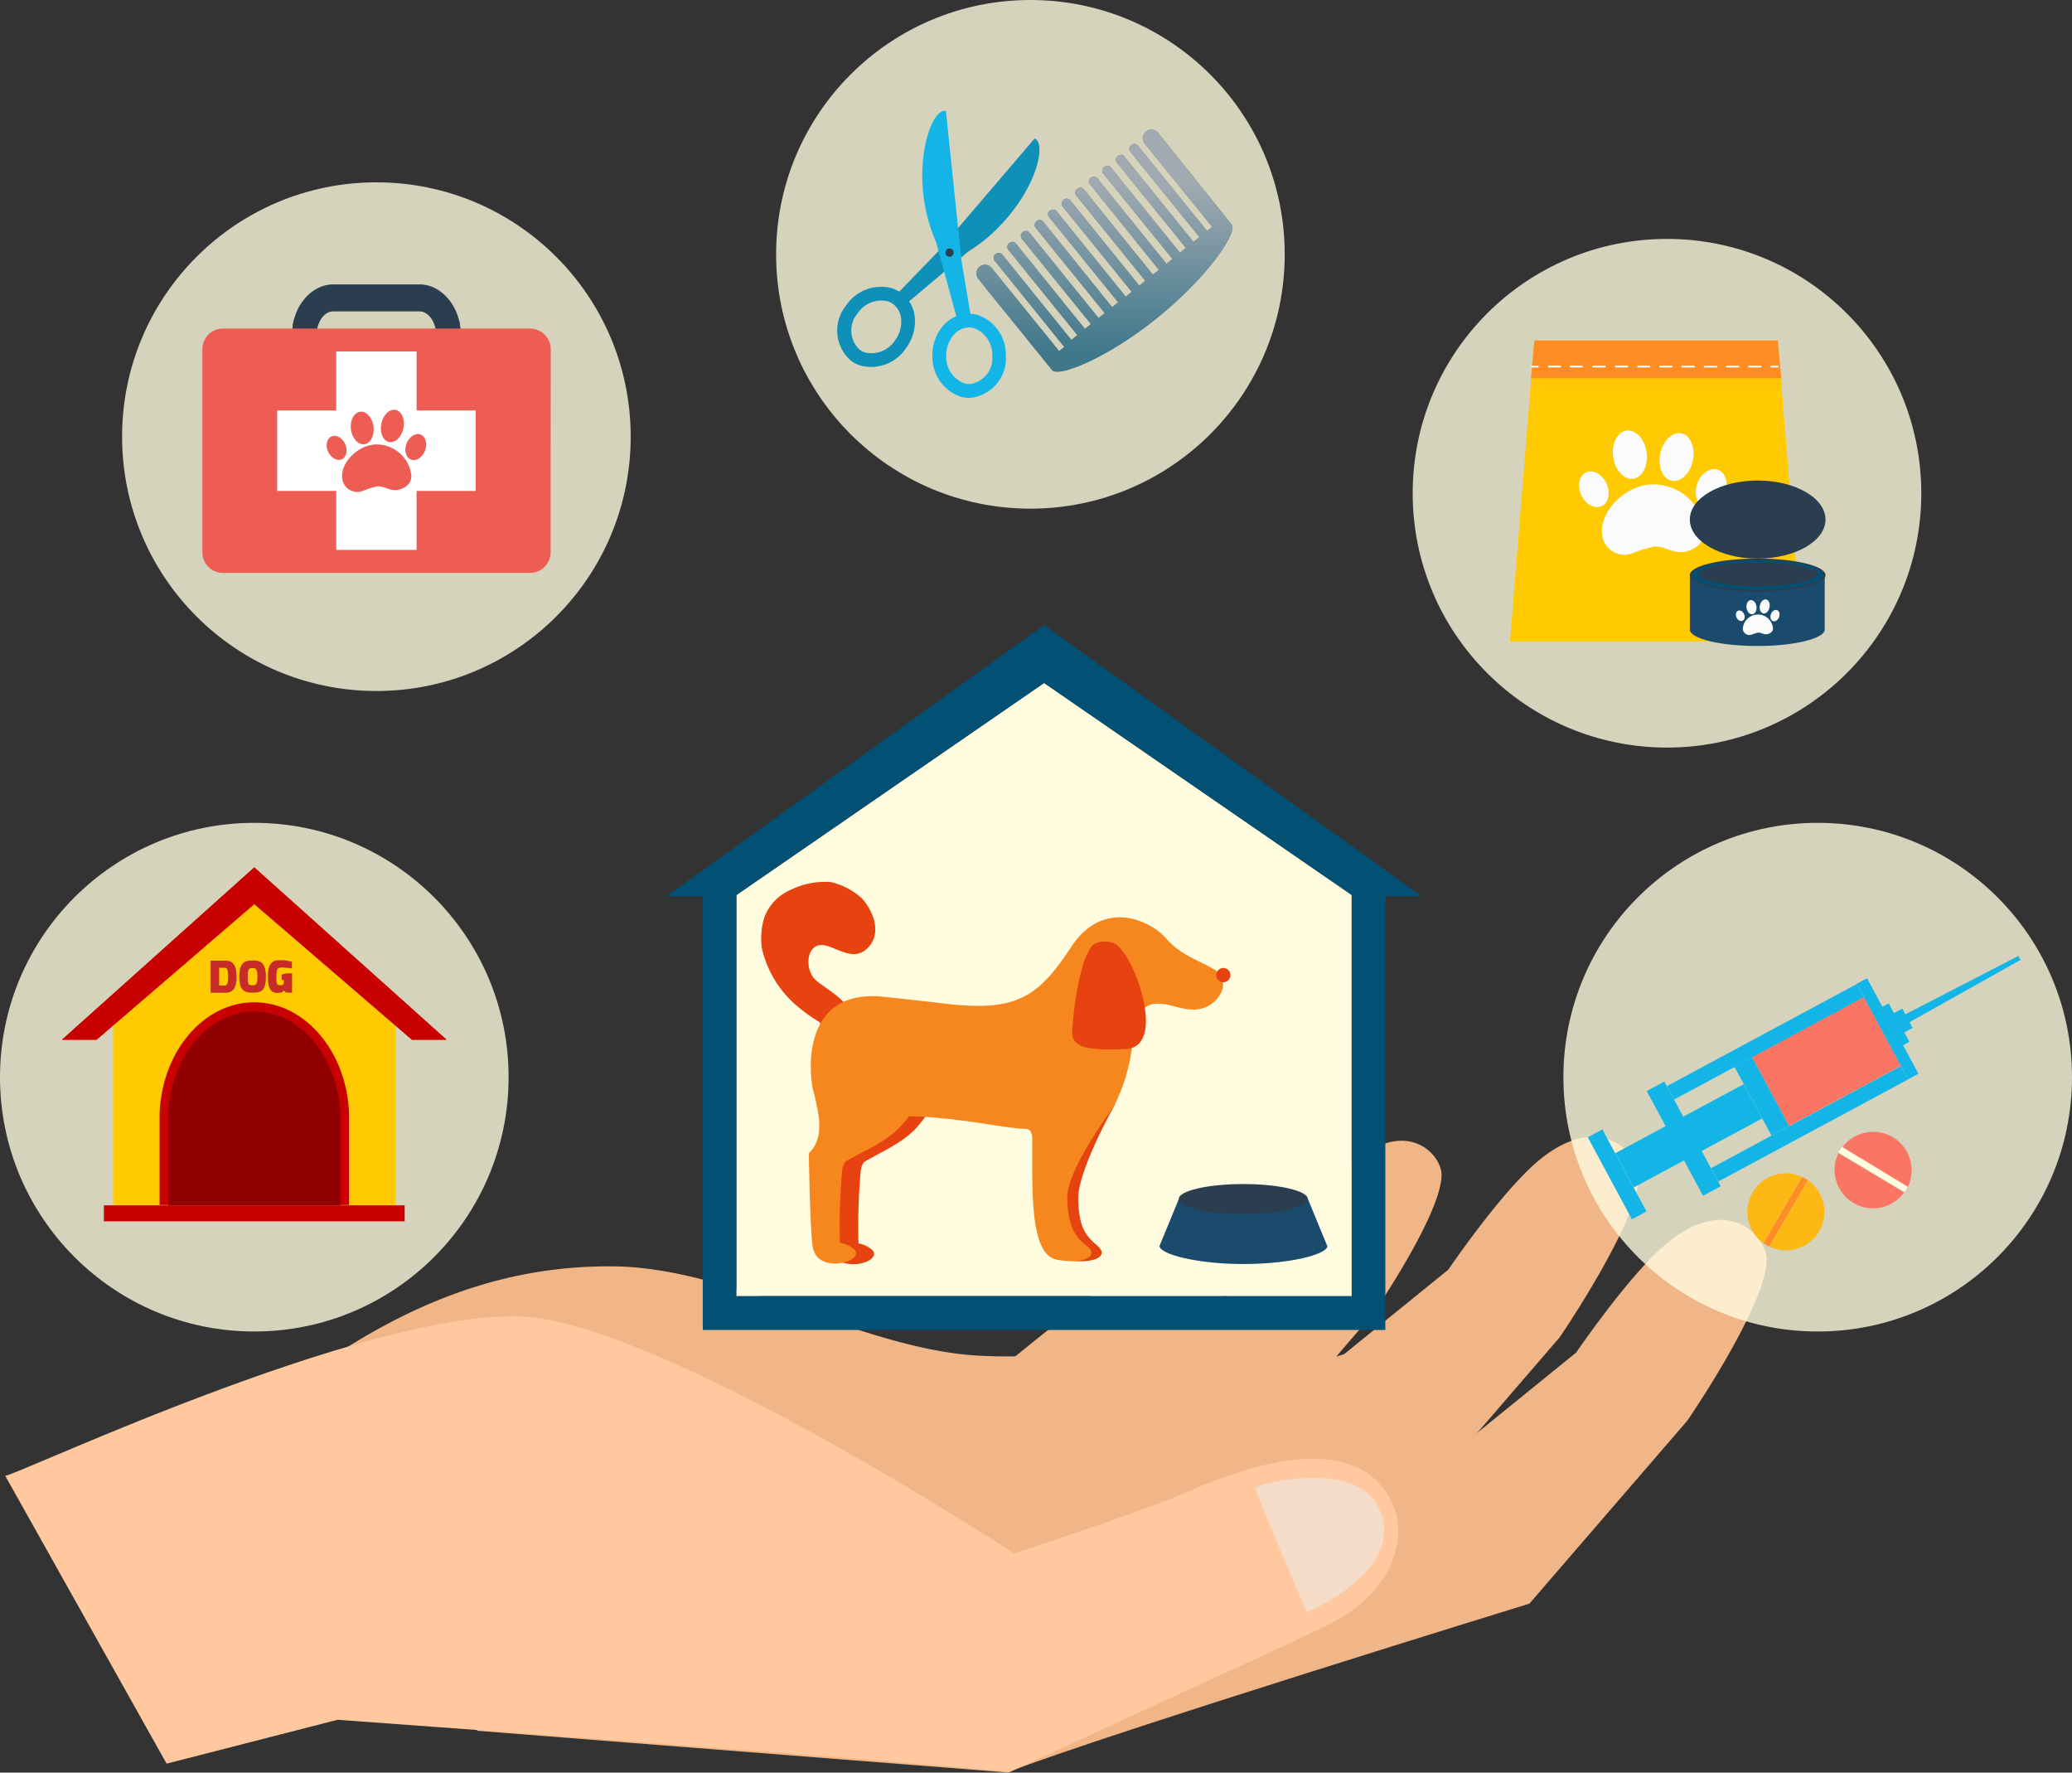 <svg xmlns="http://www.w3.org/2000/svg" viewBox="0 0 215.02 183.93"><rect x="0" y="0" width="215.02" height="183.93" fill="#333333" stroke="none"/><defs><linearGradient id="a" x1="114.65" y1="18.63" x2="114.65" y2="36.54" gradientUnits="userSpaceOnUse"><stop offset=".01" stop-color="#f1f2f2"/><stop offset="1" stop-color="#4d9eb3"/></linearGradient></defs><title>Depositphotos_52411687_02</title><g data-name="Layer 2"><g data-name="Layer 1" style="isolation:isolate"><path d="M173.09 128.91c-3.9 3.16-9.52 11.43-9.52 11.43l-10.81 8.77-16.53 5.08-12.69-.26-19.07 30c10.48-4.07 54.24-17.53 54.24-17.53l16.4-19s8.06-11.74 8.23-16.56c.08-2.5-3.93-7.05-10.25-1.93z" fill="#f0b687"/><path d="M170.07 122.17c.08-2.44-3.94-7-10.26-1.86-3.9 3.16-9.51 11.43-9.51 11.43l-10.81 8.77-.82.25 3.81-4.43s7-10.17 7.12-14.35c.06-2.11-3.42-6-8.89-1.61-3.37 2.74-8.24 9.91-8.24 9.91l-9.36 7.6-14.32 4.4h-3c-10.07 3.92-25.92 1.57-34 1A116.14 116.14 0 0 0 56.2 143l-6.69 36.59 55 4.32 9.34-13.91c9.71-3.86 31.61-12.23 31.61-12.23l16.39-19s8.05-11.77 8.22-16.6z" fill="#f0b687"/><path d="M109.41 142.39c2.7 1 5.55 1.85 8.22 2.94l2.66-2.33s7.28-8 7.91-11.6c.32-1.82-2.22-5.67-7.51-2.47-3.27 2-15.48 11.93-15.48 11.93 1.69.57 3.14 1.14 4.2 1.53z" fill="#f0b687"/><path d="M132.78 139.92c-4-2.4-7.73-1.37-12.22-.73-6.46.93-12.71 1.86-19.24 1.46-11.79-.72-25.32-9-37.28-9.24-20.61-.41-35.36 12.73-50.14 26.38.13.43.28.87.4 1.31a15 15 0 0 0 3.24 4.75 4.47 4.47 0 0 1 2.78.26c8-4.53 15-10.92 23.18-15.26 9-4.81 19.91-4.69 29.81-3.79 11 1 21.32 5.41 32.47 5.53 5 .05 10-.84 14.88-1.59 4.67-.72 9-.53 12.69-3.58 1.74-1.42 1.26-4.42-.57-5.5z" fill="#f0b687"/><path d="M144.5 156c1.75 3.79-.17 9.43-6.78 12.65-4.81 2.34-13.18 6.12-13.18 6.12l-19.82 9.13c-4.24-.71-69.69-5.45-69.69-5.45L17.29 183 .54 153.13c.9.13 40.71-18.84 55.71-16.31 15.9 2.68 49 24.38 49 24.38s13.78-4.55 17.91-6.37c13.84-6.12 19.36-3.11 21.34 1.17z" fill="#ffc89f"/><path d="M135.62 167.3s10.82-4.53 7.34-11.07c-2.58-4.83-12.61-2.23-12.67-1.85s5.33 12.92 5.33 12.92z" fill="#edf0f2" opacity=".5"/><path fill="#fffcdf" d="M76.42 134.49V92.87l31.93-22.01 31.92 22v41.63H76.42z"/><path d="M79.33 95.15a5.07 5.07 0 0 1 2.79-2.85 8 8 0 0 1 4.1-.77 7.14 7.14 0 0 1 3.24 1.7c1.33 1.52 1.93 3.63.71 5-1.85 2.11-4.11-.88-5.55 0-1 .6-.93 2.55 0 3.44 1.08 1 4.5 2.64 3.17 4.24-.75.91-2 1.66-2.74.15a17.29 17.29 0 0 1-2.4-1.73 11 11 0 0 1-3.6-6 7.45 7.45 0 0 1 .28-3.18z" fill="#e74310"/><path d="M115.7 114.61s-3.87 6.86-3.81 9.78.72 3.79 2 4.88-.38 1.9-3.08 1.51c-2.94-.43-2.51-7.49-2.55-11.84s1.41-4.35 1.41-4.35z" fill="#e74310"/><path d="M85.7 108.66a2.72 2.72 0 0 1 .43-2 .23.23 0 0 1 .39-.09c.44.39 1.84.28 2.46.47a38.15 38.15 0 0 1 3.66 1.48 33.33 33.33 0 0 1 3.47 1.73 5.48 5.48 0 0 1 2.06 1.75v.06a.09.09 0 0 1-.05.11 17.68 17.68 0 0 1-3.06 4.9c-1.45 1.54-3.54 2.42-5.37 3.49a1.78 1.78 0 0 0-.37.92 65.43 65.43 0 0 0-.23 7.54 2.8 2.8 0 0 1 1.5.76c.35.48-.15.89-.59 1.11a3.73 3.73 0 0 1-1.65.28c-1.13-.05-2.26-.58-2-2.07-.22-1.57-.36-9.3-.35-9.19s0-.13 0-.18c1.89-1.84.78-5 .27-7.19a20.55 20.55 0 0 1-.57-3.88z" fill="#e74310"/><path d="M91.35 103.4c.75.06 4.34.46 6.79.75 7.28.84 9.56-.62 13-5.86s8.41-2.64 9.88-.91 3.57 2.35 4.86 3.15a1.8 1.8 0 0 1 .84 2.45 3.15 3.15 0 0 1-3.15 1.76c-2 0-5.38-2.56-6 2.89a18.64 18.64 0 0 1-2 7.21s-4.89 6.55-4.82 9.46.78 4 2.06 5-.27 1.93-3.14 1.41-2.51-7.55-2.55-11.9v-1c-.14-.26-.08-.66-.78-.68-2.09-.05-7.2-1.24-12-1.3a12.59 12.59 0 0 1-1 1.17c-1.5 1.54-3.67 2.42-5.56 3.49a1.73 1.73 0 0 0-.38.92 63.39 63.39 0 0 0-.24 7.54 2.93 2.93 0 0 1 1.55.76c.36.48-.15.89-.62 1.11-1.12.52-3.66.57-3.79-1.79-.23-1.57-.37-9.3-.36-9.19s0-.13 0-.18c1.71-1.62 1-4.26.5-6.35-.32-.82-1.82-10.57 6.91-9.91z" fill="#f6871e"/><path d="M115.82 98c2 1.34 5.28 10.65 1 10.85s-5.61-.25-5.55-1.84.69-7.5 2.18-9a2.39 2.39 0 0 1 2.37-.01z" fill="#e74310"/><circle cx="126.95" cy="101.18" r=".74" fill="#e74310"/><path d="M137.73 129.28l-2-4.86h-13.4l-2 4.86c0 .86 3.9 1.88 8.71 1.88s8.71-1 8.71-1.88z" fill="#1a4b6c"/><ellipse cx="129.02" cy="124.42" rx="6.7" ry="1.56" fill="#2b3e4f"/><path d="M147.53 93l-39.18-28.14L69.17 93h3.76v45h70.83V93zm-71.11 41.49V92.87l31.93-22 31.92 22v41.62z" fill="#025074"/><circle cx="172.99" cy="51.18" r="26.39" style="mix-blend-mode:overlay" fill="#fffbe0" opacity=".8"/><path fill="#ffca00" d="M187.02 66.56H156.7l2.52-31.22h25.27l2.53 31.22z"/><path style="mix-blend-mode:multiply" fill="#fdb813" opacity=".2" d="M184.92 40.2l-.43-4.86h-25.27l-.42 4.86h26.12z"/><path fill="#ff8d23" d="M184.85 39.25l-.36-3.91h-25.27l-.35 3.91h25.98z"/><path d="M176.9 55.07c0 1.78-1.87 2.21-2.43 2.23-1.09 0-1.71-.6-2.74-.6a12.8 12.8 0 0 0-2.28.69 2.33 2.33 0 0 1-3.18-1.81c-.41-2.43 2.42-5.32 5.26-5.32a5.37 5.37 0 0 1 5.37 4.81z" fill="#fafbfd"/><ellipse cx="165.4" cy="50.78" rx="1.44" ry="1.93" transform="rotate(-24.74 165.375 50.774)" fill="#fafbfd"/><ellipse cx="173.97" cy="47.42" rx="2.51" ry="1.73" transform="rotate(-78.6 173.979 47.416)" fill="#fafbfd"/><ellipse cx="169.34" cy="47.73" rx="1.75" ry="2.52" transform="rotate(-8.1 165.318 48.87)" fill="#fafbfd"/><ellipse cx="177.57" cy="50.66" rx="2.05" ry="1.53" transform="rotate(-69.01 177.58 50.661)" fill="#fafbfd"/><path d="M159.57 38.13H159a.1.1 0 1 1 0-.19h.58a.1.1 0 0 1 .1.1.09.09 0 0 1-.11.09z" fill="#fafbfd"/><path d="M182.71 38.13h-1.16a.1.1 0 1 1 0-.19h1.16a.1.1 0 0 1 .1.1.1.1 0 0 1-.1.09zm-2.31 0h-1.16a.1.1 0 1 1 0-.19h1.16a.1.1 0 0 1 .09.1.1.1 0 0 1-.1.09zm-2.31 0h-1.16a.1.1 0 1 1 0-.19h1.16a.1.1 0 1 1 0 .19zm-2.31 0h-1.16a.1.1 0 1 1 0-.19h1.16a.1.1 0 0 1 .1.1.1.1 0 0 1-.12.09zm-2.31 0h-1.16a.1.1 0 1 1 0-.19h1.16a.1.1 0 0 1 .1.1.1.1 0 0 1-.12.09zm-2.31 0H170a.1.1 0 0 1-.1-.1.1.1 0 0 1 .1-.1h1.16a.1.1 0 0 1 .09.1.09.09 0 0 1-.11.1zm-2.32 0h-1.16a.09.09 0 0 1-.1-.1.1.1 0 0 1 .1-.1h1.16a.1.1 0 1 1 0 .19zm-2.31 0h-1.16a.1.1 0 1 1 0-.19h1.16a.1.1 0 0 1 .1.1.1.1 0 0 1-.12.09zm-2.31 0H163a.1.1 0 0 1-.1-.1.1.1 0 0 1 .1-.1h1.16a.1.1 0 0 1 .09.1.09.09 0 0 1-.05.1zm-2.31 0h-1.16a.09.09 0 0 1-.1-.1.1.1 0 0 1 .1-.1h1.16a.1.1 0 0 1 .1.1.1.1 0 0 1-.13.1z" fill="#fafbfd"/><path d="M184.44 38.13h-.58a.1.1 0 1 1 0-.19h.58a.1.1 0 1 1 0 .19z" fill="#fafbfd"/><path d="M175.36 59.67v5.65c0 .94 3.15 1.71 7 1.71s7-.77 7-1.71v-5.65z" fill="#1a4b6c"/><ellipse cx="182.4" cy="59.67" rx="7.04" ry="1.71" fill="#2b3e4f"/><ellipse cx="182.4" cy="53.91" rx="7.04" ry="4.05" fill="#2b3e4f"/><path d="M182.4 61.19c-4 0-6.86-.8-6.86-1.53s2.82-1.53 6.86-1.53 6.86.81 6.86 1.53-2.82 1.53-6.86 1.53z" fill="#025074"/><path d="M182.4 60.84c-3.66 0-6.21-.66-6.21-1.25s2.55-1.24 6.21-1.24 6.21.66 6.21 1.24-2.55 1.25-6.21 1.25z" fill="#2b3e4f"/><path d="M184 65.16c0 .53-.55.65-.72.66-.32 0-.5-.18-.81-.18a3.73 3.73 0 0 0-.67.2.69.69 0 0 1-.94-.53 1.57 1.57 0 0 1 3.13-.15z" fill="#fafbfd"/><ellipse cx="180.6" cy="63.9" rx=".43" ry=".57" transform="rotate(-24.77 180.584 63.904)" fill="#fafbfd"/><ellipse cx="183.12" cy="62.91" rx=".74" ry=".51" transform="rotate(-78.56 183.135 62.911)" fill="#fafbfd"/><ellipse cx="181.76" cy="63" rx=".52" ry=".74" transform="rotate(-7.31 181.769 63.011)" fill="#fafbfd"/><ellipse cx="184.18" cy="63.87" rx=".61" ry=".45" transform="rotate(-68.97 184.196 63.86)" fill="#fafbfd"/><circle cx="39.06" cy="45.31" r="26.39" style="mix-blend-mode:overlay" fill="#fffbe0" opacity=".8"/><path d="M32.89 34.31c.06-.94.79-2 1.67-2h9c.88 0 1.6 1.1 1.67 2h2.55c-.07-2.46-1.93-4.8-4.22-4.8h-9c-2.29 0-4.15 2.34-4.22 4.8z" fill="#2b3e4f"/><path d="M30.49 33.21a5.27 5.27 0 0 0-.15 1.09h2.55a2.58 2.58 0 0 1 .35-1.09z" style="mix-blend-mode:multiply" fill="#2b3e4f"/><path d="M44.88 33.21a2.62 2.62 0 0 1 .35 1.09h2.55a5.35 5.35 0 0 0-.15-1.09z" style="mix-blend-mode:multiply" fill="#2b3e4f"/><path d="M57.14 57.3A2.15 2.15 0 0 1 55 59.45H23.12A2.15 2.15 0 0 1 21 57.3V36.23a2.15 2.15 0 0 1 2.14-2.14H55a2.15 2.15 0 0 1 2.15 2.14z" fill="#ed5d54"/><path fill="#fff" d="M49.36 42.59h-6.13v-6.12h-8.34v6.12h-6.13v8.35h6.13v6.12h8.34v-6.12h6.13v-8.35z"/><path d="M42.69 49.36c0 1.2-1.26 1.49-1.64 1.5-.73 0-1.15-.4-1.85-.4a8.48 8.48 0 0 0-1.54.47 1.57 1.57 0 0 1-2.14-1.22c-.27-1.64 1.63-3.59 3.55-3.59a3.63 3.63 0 0 1 3.62 3.24z" fill="#ed5d54"/><ellipse cx="34.93" cy="46.47" rx=".97" ry="1.3" transform="rotate(-24.7 34.936 46.465)" fill="#ed5d54"/><ellipse cx="40.72" cy="44.2" rx="1.7" ry="1.17" transform="rotate(-78.58 40.717 44.2)" fill="#ed5d54"/><ellipse cx="37.59" cy="44.41" rx="1.18" ry="1.7" transform="rotate(-7.36 37.58 44.414)" fill="#ed5d54"/><ellipse cx="43.14" cy="46.39" rx="1.39" ry="1.03" transform="rotate(-69 43.144 46.384)" fill="#ed5d54"/><circle cx="106.93" cy="26.39" r="26.39" style="mix-blend-mode:overlay" fill="#fffbe0" opacity=".8"/><path d="M120.18 13.78a.89.89 0 0 0-1.39 1.12l7 8.63-.53.43-7.18-8.86a.47.47 0 0 0-.65-.07l-.06.05a.47.47 0 0 0-.07.66l7.17 8.86-.62.5-7.17-8.86a.46.46 0 0 0-.65-.07l-.06.05a.47.47 0 0 0-.07.65l7.17 8.86-.62.5-7.17-8.86a.47.47 0 0 0-.66-.07l-.06.05a.47.47 0 0 0-.07.66l7.18 8.86-.62.5-7.17-8.86a.47.47 0 0 0-.65-.07h-.06a.47.47 0 0 0-.07.66l7.16 8.9-.62.5-7.17-8.86a.47.47 0 0 0-.66-.07l-.06.05a.47.47 0 0 0-.07.66l7.17 8.86-.62.5-7.17-8.86a.47.47 0 0 0-.66-.07l-.06.05a.47.47 0 0 0-.07.66l7.17 8.86-.62.5-7.17-8.86a.47.47 0 0 0-.66-.07h-.06a.47.47 0 0 0-.07.66l7.17 8.86-.62.5-7.15-8.87a.47.47 0 0 0-.66-.07l-.06.05a.47.47 0 0 0-.07.65l7.17 8.86-.64.51-7.17-8.86a.47.47 0 0 0-.66-.07l-.06.05a.47.47 0 0 0-.07.65l7.17 8.86-.62.5-7.17-8.86a.47.47 0 0 0-.66-.07l-.06.05a.47.47 0 0 0-.07.66l7.17 8.86-.62.5-7.17-8.86a.47.47 0 0 0-.66-.07l-.06.05a.47.47 0 0 0-.07.66l7.22 8.95-.53.43-7-8.63a.89.89 0 1 0-1.39 1.12l1 1.26 6.65 8.21c.67.83 5.86-1.3 11-5.47s8.31-8.8 7.64-9.63z" fill="#2b3e4f"/><path d="M120.18 13.78a.89.89 0 0 0-1.39 1.12l7 8.63-.53.43-7.18-8.86a.47.47 0 0 0-.65-.07l-.06.05a.47.47 0 0 0-.07.66l7.17 8.86-.62.5-7.17-8.86a.46.46 0 0 0-.65-.07l-.06.05a.47.47 0 0 0-.07.65l7.17 8.86-.62.5-7.17-8.86a.47.47 0 0 0-.66-.07l-.06.05a.47.47 0 0 0-.07.66l7.18 8.86-.62.5-7.17-8.86a.47.47 0 0 0-.65-.07h-.06a.47.47 0 0 0-.07.66l7.16 8.9-.62.5-7.17-8.86a.47.47 0 0 0-.66-.07l-.06.05a.47.47 0 0 0-.07.66l7.17 8.86-.62.5-7.17-8.86a.47.47 0 0 0-.66-.07l-.06.05a.47.47 0 0 0-.07.66l7.17 8.86-.62.5-7.17-8.86a.47.47 0 0 0-.66-.07h-.06a.47.47 0 0 0-.07.66l7.17 8.86-.62.5-7.15-8.87a.47.47 0 0 0-.66-.07l-.06.05a.47.47 0 0 0-.07.65l7.17 8.86-.64.51-7.17-8.86a.47.47 0 0 0-.66-.07l-.06.05a.47.47 0 0 0-.07.65l7.17 8.86-.62.5-7.17-8.86a.47.47 0 0 0-.66-.07l-.06.05a.47.47 0 0 0-.07.66l7.17 8.86-.62.5-7.17-8.86a.47.47 0 0 0-.66-.07l-.06.05a.47.47 0 0 0-.07.66l7.22 8.95-.53.43-7-8.63a.89.89 0 1 0-1.39 1.12l1 1.26 6.65 8.21c.67.83 5.86-1.3 11-5.47s8.31-8.8 7.64-9.63z" style="mix-blend-mode:multiply" opacity=".6" fill="url(#a)"/><path d="M107.51 14.45l-.14-.08L97.25 26.2l-4.06 4.2 1 1 6.27-5.28a17 17 0 0 0 4-3.45c3.02-3.47 4.03-7.43 3.05-8.22zm-9.42 12.78z" fill="#0f90b8"/><path d="M89.36 37.95a3.39 3.39 0 0 1-1-.48 4.13 4.13 0 0 1-.55-5.78 4.35 4.35 0 0 1 4.68-1.8 3.39 3.39 0 0 1 1 .48A3.58 3.58 0 0 1 94.94 33a4.69 4.69 0 0 1-.9 3.1 4.35 4.35 0 0 1-4.68 1.85zm2.73-6.69A2.91 2.91 0 0 0 89 32.52a2.71 2.71 0 0 0 .23 3.78 2 2 0 0 0 .56.28 2.91 2.91 0 0 0 3.09-1.27 3.24 3.24 0 0 0 .64-2.15 2.16 2.16 0 0 0-.86-1.63 2 2 0 0 0-.57-.28z" fill="#0f90b8"/><path d="M99.59 41.13A4.35 4.35 0 0 1 96.76 37a4.7 4.7 0 0 1 1-3.07 3.57 3.57 0 0 1 2.71-1.37 3.37 3.37 0 0 1 1.08.15 4.35 4.35 0 0 1 2.83 4.14 4.13 4.13 0 0 1-3.74 4.44 3.39 3.39 0 0 1-1.05-.16zm1.56-7.06a2 2 0 0 0-.62-.09 2.16 2.16 0 0 0-1.63.85 3.26 3.26 0 0 0-.7 2.13 2.91 2.91 0 0 0 1.82 2.8 2 2 0 0 0 .62.09 2.71 2.71 0 0 0 2.33-3 2.91 2.91 0 0 0-1.82-2.77z" fill="#13b5e6"/><path d="M99.77 27l-1.61-15.5H98c-1.25.09-2.67 3.93-2.2 8.51a17.11 17.11 0 0 0 1.34 5.11L99.29 33l1.44-.26zm-1.29.35z" fill="#13b5e6"/><circle cx="98.53" cy="26.21" r=".43" transform="rotate(-72.68 98.533 26.207)" fill="#2b3e4f"/><circle cx="188.63" cy="111.77" r="26.39" style="mix-blend-mode:overlay" fill="#fffbe0" opacity=".8"/><path fill="#13b5e6" d="M172.991 112.694l19.693-10.59.749 1.391-19.693 10.59z"/><path fill="#13b5e6" d="M177.566 121.21l19.693-10.59.748 1.39-19.693 10.591z"/><path fill="#13b5e6" d="M180.003 110.71l1.84-.99 3.832 7.125-1.84.99z"/><path fill="#13b5e6" d="M170.888 113.208l1.832-.985 5.842 10.869-1.832.985z"/><path fill="#fa7564" d="M181.829 109.708l11.599-6.238 3.832 7.125-11.6 6.238z"/><path fill="#13b5e6" d="M192.677 102.084l1.074-.578 5.33 9.907-1.074.578z"/><path fill="#13b5e6" d="M167.618 119.66l13.337-7.165 1.912 3.559-13.336 7.166z"/><path fill="#13b5e6" d="M194.804 104.759l1.198-.644 2.145 3.99-1.198.644z"/><path fill="#13b5e6" d="M197.74 106.3l-.45-.83 12.17-6.28.22.41-11.94 6.7z"/><path fill="#13b5e6" d="M196.052 105.382l1.357-.73 1.079 2.01-1.357.728z"/><path fill="#13b5e6" d="M164.77 118.006l1.515-.815 4.58 8.517-1.515.814z"/><path d="M181.87 123.74A4 4 0 0 0 183 129l4-6.89a4 4 0 0 0-5.13 1.63z" fill="#fdb813"/><path d="M188.79 127.74a4 4 0 0 0-1.17-5.27l-4 6.89a4 4 0 0 0 5.17-1.62z" fill="#fdb813"/><path d="M187.33 122.28l-.31-.16L183 129l.29.19.31.16 4-6.89z" fill="#ff8d23"/><path d="M196.43 118a4 4 0 0 0-5.28 1.09l6.83 4.08a4 4 0 0 0-1.55-5.17z" fill="#fa7564"/><path d="M192.33 124.82a4 4 0 0 0 5.28-1.09l-6.83-4.08a4 4 0 0 0 1.55 5.17z" fill="#fa7564"/><path d="M197.81 123.44c.06-.1.11-.21.16-.31l-6.82-4.13-.2.29c-.06.1-.11.21-.16.31l6.83 4.08c.06-.05.13-.14.19-.24z" fill="#fffcdf"/><circle cx="26.39" cy="111.77" r="26.39" style="mix-blend-mode:overlay" fill="#fffbe0" opacity=".8"/><path fill="#ffca00" d="M41.03 125.07H11.74v-21.15l14.6-11.28 14.69 11.28v21.15z"/><path fill="#cd3700" d="M26.39 93.81l16.36 14.08h3.6L26.39 90 6.42 107.89h3.6l16.37-14.08z"/><path fill="#c80000" d="M26.39 93.81l16.36 14.08h3.6L26.39 90 6.42 107.89h3.6l16.37-14.08z"/><path fill="#c80000" d="M10.78 125.07h31.21v1.66H10.78z"/><path d="M26.39 104c-5.27 0-9.57 5.1-9.83 11.53v9.5h19.66v-9.5C36 109.14 31.65 104 26.39 104z" fill="#c80000"/><path d="M17.46 125.07v-9.5c.25-5.94 4.17-10.62 8.93-10.62s8.68 4.68 8.93 10.66v9.47z" fill="#910000"/><path d="M21.86 99.68h1.56c.91 0 1.13.74 1.13 1.68 0 1.16-.37 1.65-1.13 1.65h-1.56zm1.47 2.58c.26 0 .34-.27.34-.91 0-.82-.13-.93-.34-.93h-.59v1.84z" fill="#c62b27"/><path d="M26.21 99.66c.79 0 1.38.15 1.38 1.71S27 103 26.21 103s-1.38-.15-1.38-1.66.62-1.68 1.38-1.68zm0 2.58c.39 0 .5-.16.5-.87s-.08-.92-.5-.92-.5.11-.5.92.06.86.5.86z" fill="#c62b27"/><path d="M28.92 99.64a3.6 3.6 0 0 1 1.38.17v.68a7.23 7.23 0 0 0-1.11-.1c-.42 0-.5.21-.5.95s0 .89.43.89a.3.3 0 0 0 .33-.21v-.34h-.22v-.54A1.77 1.77 0 0 1 30 101h.31v2h-.62l-.25-.22c-.13.17-.2.22-.56.25-.94.06-1.08-.77-1.08-1.7s.2-1.69 1.12-1.69z" fill="#c62b27"/></g></g></svg>